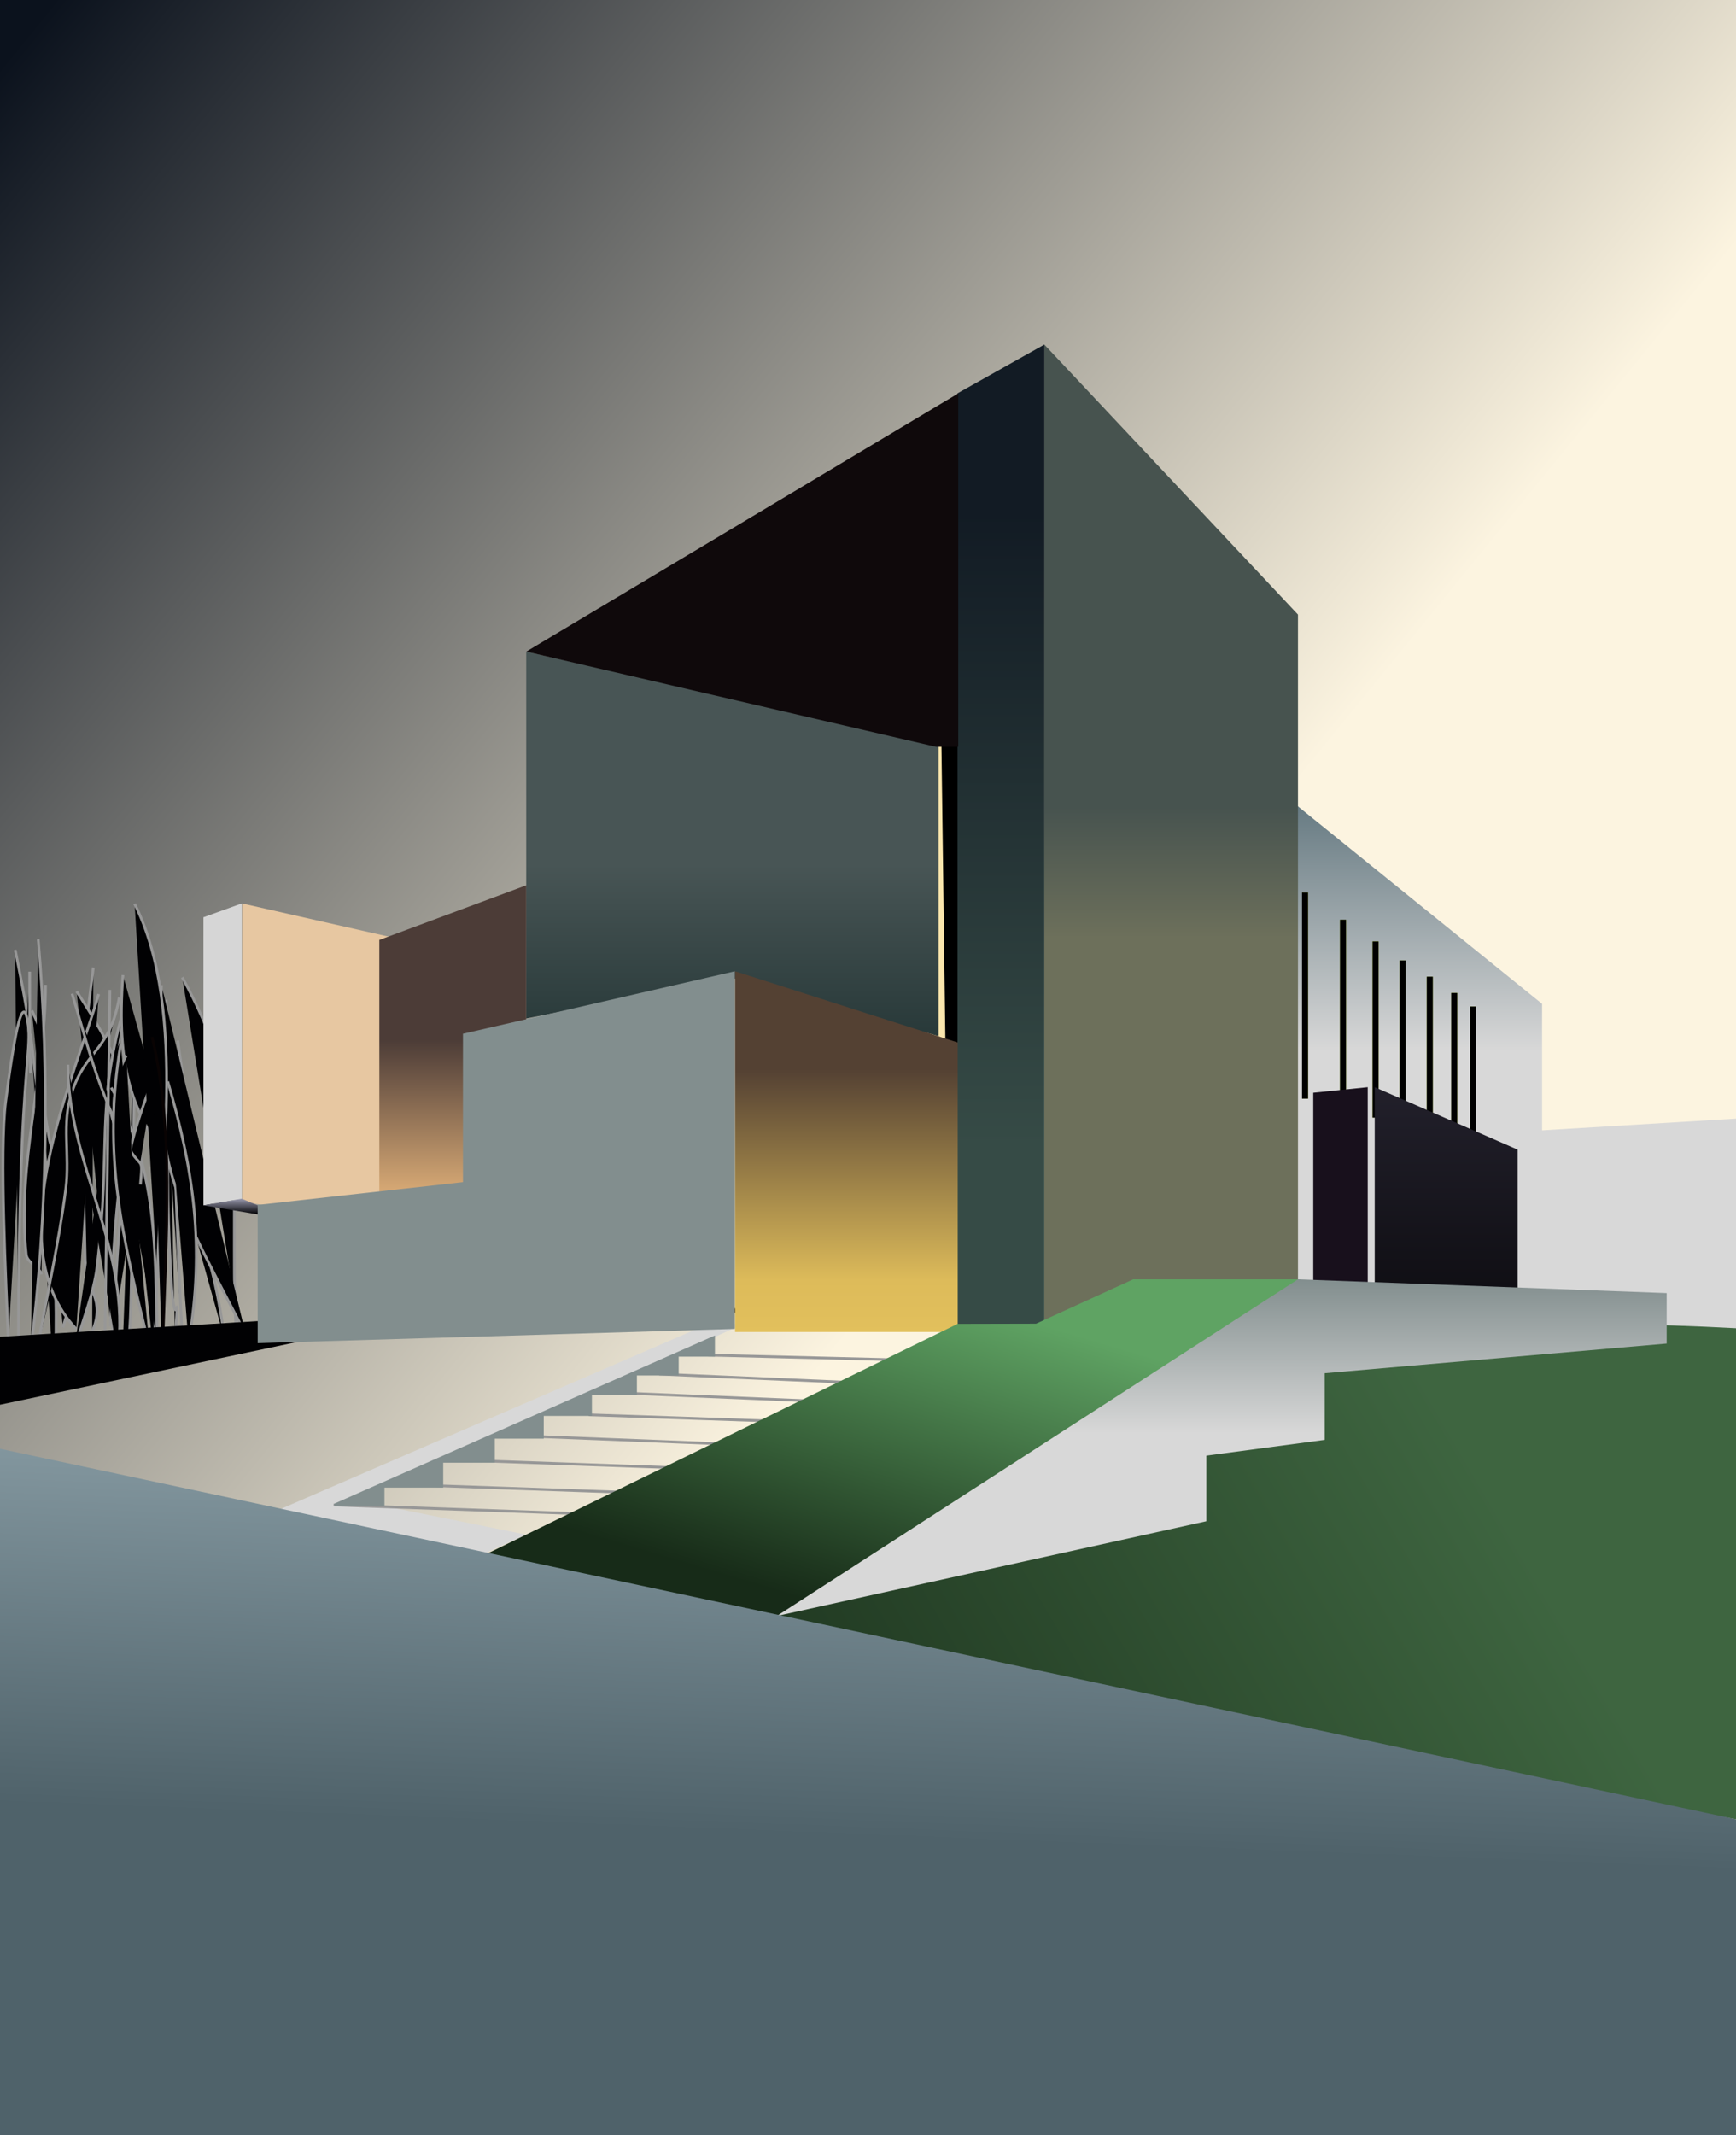 <?xml version="1.0" encoding="UTF-8"?>
<svg width="640px" height="787px" viewBox="0 0 640 787" version="1.1" xmlns="http://www.w3.org/2000/svg" xmlns:xlink="http://www.w3.org/1999/xlink">
    <!-- Generator: Sketch 52.6 (67491) - http://www.bohemiancoding.com/sketch -->
    <title>modern</title>
    <desc>Created with Sketch.</desc>
    <defs>
        <linearGradient x1="2.712%" y1="1.556%" x2="55.962%" y2="55.29%" id="linearGradient-1">
            <stop stop-color="#0B121D" offset="0%"></stop>
            <stop stop-color="#FCF4E0" offset="100%"></stop>
        </linearGradient>
        <linearGradient x1="50%" y1="0%" x2="50%" y2="50%" id="linearGradient-2">
            <stop stop-color="#667A82" offset="0%"></stop>
            <stop stop-color="#D8D8D8" offset="100%"></stop>
        </linearGradient>
        <polygon id="path-3" points="14 10 16.23 10 16.23 74.95 14 74.95"></polygon>
        <filter x="-67.3%" y="-2.3%" width="234.5%" height="104.6%" filterUnits="objectBoundingBox" id="filter-4">
            <feGaussianBlur stdDeviation="1.5" in="SourceAlpha" result="shadowBlurInner1"></feGaussianBlur>
            <feOffset dx="0" dy="0" in="shadowBlurInner1" result="shadowOffsetInner1"></feOffset>
            <feComposite in="shadowOffsetInner1" in2="SourceAlpha" operator="arithmetic" k2="-1" k3="1" result="shadowInnerInner1"></feComposite>
            <feColorMatrix values="0 0 0 0 0.992   0 0 0 0 0.961   0 0 0 0 0.882  0 0 0 1 0" type="matrix" in="shadowInnerInner1"></feColorMatrix>
        </filter>
        <polygon id="path-5" points="1.24344979e-14 -2.84217094e-14 2.23 -2.84217094e-14 2.23 75.95 1.24344979e-14 75.95"></polygon>
        <filter x="-67.3%" y="-2.0%" width="234.5%" height="103.9%" filterUnits="objectBoundingBox" id="filter-6">
            <feGaussianBlur stdDeviation="1.5" in="SourceAlpha" result="shadowBlurInner1"></feGaussianBlur>
            <feOffset dx="0" dy="0" in="shadowBlurInner1" result="shadowOffsetInner1"></feOffset>
            <feComposite in="shadowOffsetInner1" in2="SourceAlpha" operator="arithmetic" k2="-1" k3="1" result="shadowInnerInner1"></feComposite>
            <feColorMatrix values="0 0 0 0 0.992   0 0 0 0 0.961   0 0 0 0 0.882  0 0 0 1 0" type="matrix" in="shadowInnerInner1"></feColorMatrix>
        </filter>
        <polygon id="path-7" points="26 18 28.23 18 28.23 82.95 26 82.95"></polygon>
        <filter x="-67.3%" y="-2.3%" width="234.5%" height="104.6%" filterUnits="objectBoundingBox" id="filter-8">
            <feGaussianBlur stdDeviation="1.5" in="SourceAlpha" result="shadowBlurInner1"></feGaussianBlur>
            <feOffset dx="0" dy="0" in="shadowBlurInner1" result="shadowOffsetInner1"></feOffset>
            <feComposite in="shadowOffsetInner1" in2="SourceAlpha" operator="arithmetic" k2="-1" k3="1" result="shadowInnerInner1"></feComposite>
            <feColorMatrix values="0 0 0 0 0.992   0 0 0 0 0.961   0 0 0 0 0.882  0 0 0 1 0" type="matrix" in="shadowInnerInner1"></feColorMatrix>
        </filter>
        <polygon id="path-9" points="36 25 38.23 25 38.23 89.95 36 89.95"></polygon>
        <filter x="-67.3%" y="-2.3%" width="234.5%" height="104.6%" filterUnits="objectBoundingBox" id="filter-10">
            <feGaussianBlur stdDeviation="1.5" in="SourceAlpha" result="shadowBlurInner1"></feGaussianBlur>
            <feOffset dx="0" dy="0" in="shadowBlurInner1" result="shadowOffsetInner1"></feOffset>
            <feComposite in="shadowOffsetInner1" in2="SourceAlpha" operator="arithmetic" k2="-1" k3="1" result="shadowInnerInner1"></feComposite>
            <feColorMatrix values="0 0 0 0 0.992   0 0 0 0 0.961   0 0 0 0 0.882  0 0 0 1 0" type="matrix" in="shadowInnerInner1"></feColorMatrix>
        </filter>
        <polygon id="path-11" points="46 31 48.23 31 48.23 95.95 46 95.95"></polygon>
        <filter x="-67.3%" y="-2.3%" width="234.5%" height="104.6%" filterUnits="objectBoundingBox" id="filter-12">
            <feGaussianBlur stdDeviation="1.5" in="SourceAlpha" result="shadowBlurInner1"></feGaussianBlur>
            <feOffset dx="0" dy="0" in="shadowBlurInner1" result="shadowOffsetInner1"></feOffset>
            <feComposite in="shadowOffsetInner1" in2="SourceAlpha" operator="arithmetic" k2="-1" k3="1" result="shadowInnerInner1"></feComposite>
            <feColorMatrix values="0 0 0 0 0.992   0 0 0 0 0.961   0 0 0 0 0.882  0 0 0 1 0" type="matrix" in="shadowInnerInner1"></feColorMatrix>
        </filter>
        <polygon id="path-13" points="55 37 57.23 37 57.23 101.95 55 101.95"></polygon>
        <filter x="-67.3%" y="-2.3%" width="234.5%" height="104.6%" filterUnits="objectBoundingBox" id="filter-14">
            <feGaussianBlur stdDeviation="1.5" in="SourceAlpha" result="shadowBlurInner1"></feGaussianBlur>
            <feOffset dx="0" dy="0" in="shadowBlurInner1" result="shadowOffsetInner1"></feOffset>
            <feComposite in="shadowOffsetInner1" in2="SourceAlpha" operator="arithmetic" k2="-1" k3="1" result="shadowInnerInner1"></feComposite>
            <feColorMatrix values="0 0 0 0 0.992   0 0 0 0 0.961   0 0 0 0 0.882  0 0 0 1 0" type="matrix" in="shadowInnerInner1"></feColorMatrix>
        </filter>
        <polygon id="path-15" points="62 42 64.23 42 64.23 106.95 62 106.95"></polygon>
        <filter x="-67.3%" y="-2.3%" width="234.5%" height="104.6%" filterUnits="objectBoundingBox" id="filter-16">
            <feGaussianBlur stdDeviation="1.5" in="SourceAlpha" result="shadowBlurInner1"></feGaussianBlur>
            <feOffset dx="0" dy="0" in="shadowBlurInner1" result="shadowOffsetInner1"></feOffset>
            <feComposite in="shadowOffsetInner1" in2="SourceAlpha" operator="arithmetic" k2="-1" k3="1" result="shadowInnerInner1"></feComposite>
            <feColorMatrix values="0 0 0 0 0.992   0 0 0 0 0.961   0 0 0 0 0.882  0 0 0 1 0" type="matrix" in="shadowInnerInner1"></feColorMatrix>
        </filter>
        <linearGradient x1="77.115%" y1="32.797%" x2="-14.269%" y2="56.862%" id="linearGradient-17">
            <stop stop-color="#3E6540" offset="0%"></stop>
            <stop stop-color="#172B18" offset="100%"></stop>
        </linearGradient>
        <polygon id="path-18" points="362 264 374.953 264 375.076 388.914 363.619 386.055"></polygon>
        <filter x="-42.1%" y="-4.4%" width="184.1%" height="108.8%" filterUnits="objectBoundingBox" id="filter-19">
            <feGaussianBlur stdDeviation="2.5" in="SourceAlpha" result="shadowBlurInner1"></feGaussianBlur>
            <feOffset dx="6" dy="5" in="shadowBlurInner1" result="shadowOffsetInner1"></feOffset>
            <feComposite in="shadowOffsetInner1" in2="SourceAlpha" operator="arithmetic" k2="-1" k3="1" result="shadowInnerInner1"></feComposite>
            <feColorMatrix values="0 0 0 0 0   0 0 0 0 0   0 0 0 0 0  0 0 0 0.5 0" type="matrix" in="shadowInnerInner1"></feColorMatrix>
        </filter>
        <linearGradient x1="50%" y1="55.253%" x2="50%" y2="100%" id="linearGradient-20">
            <stop stop-color="#485555" offset="0%"></stop>
            <stop stop-color="#283939" offset="100%"></stop>
        </linearGradient>
        <linearGradient x1="50%" y1="47.07%" x2="50%" y2="60.298%" id="linearGradient-21">
            <stop stop-color="#47534F" offset="0%"></stop>
            <stop stop-color="#6D705B" offset="100%"></stop>
        </linearGradient>
        <linearGradient x1="50%" y1="17.351%" x2="50%" y2="81.331%" id="linearGradient-22">
            <stop stop-color="#121B24" offset="0%"></stop>
            <stop stop-color="#364B46" offset="100%"></stop>
        </linearGradient>
        <linearGradient x1="50%" y1="50%" x2="50%" y2="100%" id="linearGradient-23">
            <stop stop-color="#4C3C37" offset="0%"></stop>
            <stop stop-color="#DAAB76" offset="100%"></stop>
        </linearGradient>
        <linearGradient x1="50%" y1="27.332%" x2="50%" y2="100%" id="linearGradient-24">
            <stop stop-color="#544133" offset="0%"></stop>
            <stop stop-color="#DDBB5A" offset="80.204%"></stop>
            <stop stop-color="#E2C05C" offset="100%"></stop>
        </linearGradient>
        <linearGradient x1="50%" y1="0%" x2="50%" y2="100%" id="linearGradient-25">
            <stop stop-color="#22202B" offset="0%"></stop>
            <stop stop-color="#0F0E13" offset="100%"></stop>
        </linearGradient>
        <linearGradient x1="74.297%" y1="18.413%" x2="25.412%" y2="85.383%" id="linearGradient-26">
            <stop stop-color="#5FA363" offset="0%"></stop>
            <stop stop-color="#1F3820" offset="88.375%"></stop>
            <stop stop-color="#172B18" offset="100%"></stop>
        </linearGradient>
        <linearGradient x1="50%" y1="0%" x2="50%" y2="45.724%" id="linearGradient-27">
            <stop stop-color="#828E8E" offset="0%"></stop>
            <stop stop-color="#D8D8D8" offset="100%"></stop>
        </linearGradient>
        <linearGradient x1="50%" y1="0%" x2="44.445%" y2="56.073%" id="linearGradient-28">
            <stop stop-color="#879BA3" offset="0%"></stop>
            <stop stop-color="#4F626A" offset="100%"></stop>
        </linearGradient>
        <linearGradient x1="50%" y1="0%" x2="50%" y2="100%" id="linearGradient-29">
            <stop stop-color="#9999AE" offset="0%"></stop>
            <stop stop-color="#010103" offset="100%"></stop>
        </linearGradient>
    </defs>
    <g id="-" stroke="none" stroke-width="1" fill="none" fill-rule="evenodd">
        <g id="modern" transform="translate(-21, 0)">
            <rect id="Rectangle" fill="url(#linearGradient-1)" x="21" y="0" width="640" height="787"></rect>
            <path d="M55.41,356.602 C49.47,404.767 50.884,385.105 52.402,463.891 C52.636,476.034 60.132,478.73 54.98,490.844" id="Path-2" stroke="#979797" fill="#010103"></path>
            <path d="M32.777,372.477 C41.787,392.513 29.084,362.711 39.145,419.742 C39.961,424.371 43.364,428.178 44.863,432.633 C51.088,451.134 49.877,470.962 44.207,489.316" id="Path-6" stroke="#979797" fill="#010103"></path>
            <path d="M70.762,376.301 C70.277,409.797 70.134,443.3 69.309,476.789 C69.121,484.413 68.947,492.086 67.723,499.613 C67.488,501.056 66.754,496.855 66.27,495.477" id="Path-7" stroke="#979797" fill="#010103"></path>
            <path d="M32.293,381.098 C36.721,421.213 42.108,452.568 41.645,491.234 C41.629,492.572 40.538,493.669 39.984,494.887" id="Path-8" stroke="#979797" fill="#010103"></path>
            <path d="M37.777,363.004 C37.777,396.218 27.15,429.218 30.68,462.43 C31.005,465.487 35.558,466.764 36.293,469.75" id="Path-9" stroke="#979797" fill="#010103"></path>
            <path d="M61.781,488.773 C63.44,402.674 78.829,411.257 49.266,365.418" id="Path-10" stroke="#979797" fill="#010103"></path>
            <path d="M77.855,500.602 C77.753,486.365 80.073,471.902 77.547,457.891 C71.023,421.701 52.762,412.294 65.008,383.113" id="Path-11" stroke="#979797" fill="#010103"></path>
            <path d="M90.906,502.852 C90.906,404.438 94.925,444.022 86.547,383.566" id="Path-12" stroke="#979797" fill="#010103"></path>
            <path d="M57.371,366.398 C49.111,396.131 19.341,458.452 49.148,489.898" id="Path-13" stroke="#979797" fill="#010103"></path>
            <path d="M32.352,497.93 C38.48,447.731 39.327,396.577 35.094,346.188" id="Path-14" stroke="#979797" fill="#010103"></path>
            <path d="M27.801,500.379 C27.801,354.092 37.16,403.295 26.609,350.129" id="Path-15" stroke="#979797" fill="#010103"></path>
            <path d="M48.359,497.73 C51.194,487.266 55.599,477.104 56.863,466.336 C61.966,422.871 56.354,408.146 66.312,372.867" id="Path-16" stroke="#979797" fill="#010103"></path>
            <path d="M78.969,493.988 C78.046,459.902 79.426,431.361 61.988,400.863" id="Path-17" stroke="#979797" fill="#010103"></path>
            <path d="M88.391,497.699 C82.639,384.268 88.203,425.868 80.223,372.051" id="Path-18" stroke="#979797" fill="#010103"></path>
            <path d="M103.855,493.91 C93.233,412.982 61.07,429.561 66.328,359.398" id="Path-19" stroke="#979797" fill="#010103"></path>
            <path d="M61.168,501.168 C65.087,472.747 62.98,441.207 71.738,413.824 C84.993,372.382 82.262,406.374 82.262,368.484" id="Path-20" stroke="#979797" fill="#010103"></path>
            <path d="M85.547,494.422 C87.558,460.973 85.192,511.519 83.137,449.988 C82.434,428.94 83.137,407.868 83.137,386.809" id="Path-21" stroke="#979797" fill="#010103"></path>
            <path d="M107.512,479.148 C106.668,426.058 111.385,402.633 88.188,360.223" id="Path-22" stroke="#979797" fill="#010103"></path>
            <path d="M107.496,479.535 C107.749,484.698 108.001,489.861 108.254,495.023" id="Path-23" stroke="#979797"></path>
            <path d="M111.543,491.68 C79.518,430.64 78.933,430.113 80.52,363.113" id="Path-24" stroke="#979797" fill="#010103"></path>
            <path d="M24.074,494.496 C23.234,473.015 20.725,424.643 23.109,405.938 C35.059,312.19 31.938,458.996 31.938,358.141" id="Path-25" stroke="#979797" fill="#010103"></path>
            <path d="M34.68,497.652 C38.202,477.832 42.699,458.16 45.246,438.191 C46.874,425.429 43.551,414.316 47.52,402.543 C52.892,386.606 61.49,387.404 64.965,367.688" id="Path-26" stroke="#979797" fill="#010103"></path>
            <path d="M64.375,499.285 C69.593,460.591 46.047,429.781 46.047,392.426" id="Path-27" stroke="#979797" fill="#010103"></path>
            <path d="M79.027,471.129 C79.107,436.637 90.668,373.23 70.625,333.145" id="Path-28" stroke="#979797" fill="#010103"></path>
            <path d="M72.781,436.586 C74.032,421.096 73.049,439.583 58.34,400.816 C54.058,389.531 51.142,377.775 47.543,366.254" id="Path-29" stroke="#979797" fill="#010103"></path>
            <path d="M71.293,455.961 C66.573,435.535 57.329,407.784 67.57,389.027" id="Path-30" stroke="#979797" fill="#010103"></path>
            <path d="M76.164,496.68 C65.99,455.885 58.617,425.532 65.496,384.914" id="Path-31" stroke="#979797" fill="#010103"></path>
            <path d="M90.527,495.039 C96.584,459.489 92.376,431.094 82.836,398.602" id="Path-32" stroke="#979797" fill="#010103"></path>
            <path d="M61.52,364.879 C60.853,411.13 60.186,457.382 59.52,503.633" id="Path-3" stroke="#979797" fill="#010103"></path>
            <path d="M77.059,382.238 C86.378,420.773 81.166,466.794 80.875,503.902" id="Path-5" stroke="#090303" fill="#010103"></path>
            <path d="M498,296 L589.508,370.012 L589.508,478.589 C569.456,475.207 554.205,473.516 543.754,473.516 C533.303,473.516 518.052,473.516 498,473.516 L498,296 Z" id="Rectangle" fill="url(#linearGradient-2)"></path>
            <g id="Group" transform="translate(501, 329)">
                <g id="Rectangle">
                    <use fill="#B8D148" fill-rule="evenodd" xlink:href="#path-3"></use>
                    <use fill="black" fill-opacity="1" filter="url(#filter-4)" xlink:href="#path-3"></use>
                </g>
                <g id="Rectangle-Copy-6">
                    <use fill="#B8D148" fill-rule="evenodd" xlink:href="#path-5"></use>
                    <use fill="black" fill-opacity="1" filter="url(#filter-6)" xlink:href="#path-5"></use>
                </g>
                <g id="Rectangle-Copy">
                    <use fill="#B8D148" fill-rule="evenodd" xlink:href="#path-7"></use>
                    <use fill="black" fill-opacity="1" filter="url(#filter-8)" xlink:href="#path-7"></use>
                </g>
                <g id="Rectangle-Copy-2">
                    <use fill="#B8D148" fill-rule="evenodd" xlink:href="#path-9"></use>
                    <use fill="black" fill-opacity="1" filter="url(#filter-10)" xlink:href="#path-9"></use>
                </g>
                <g id="Rectangle-Copy-3">
                    <use fill="#B8D148" fill-rule="evenodd" xlink:href="#path-11"></use>
                    <use fill="black" fill-opacity="1" filter="url(#filter-12)" xlink:href="#path-11"></use>
                </g>
                <g id="Rectangle-Copy-4">
                    <use fill="#B8D148" fill-rule="evenodd" xlink:href="#path-13"></use>
                    <use fill="black" fill-opacity="1" filter="url(#filter-14)" xlink:href="#path-13"></use>
                </g>
                <g id="Rectangle-Copy-5">
                    <use fill="#B8D148" fill-rule="evenodd" xlink:href="#path-15"></use>
                    <use fill="black" fill-opacity="1" filter="url(#filter-16)" xlink:href="#path-15"></use>
                </g>
            </g>
            <polygon id="Rectangle" fill="#D8D8D8" points="282.103 488 295.043 488 129.077 563.596 116 559.862"></polygon>
            <path d="M160.842,554.73 L215,565.658 L199.225,572.771 C158.526,564.715 136.858,560.25 134.221,559.375 C131.584,558.5 136.29,556.952 148.338,554.73 L160.842,554.73 Z" id="Rectangle" fill="#D8D8D8"></path>
            <path d="M21,492.731 L116,486.952 L268.281,471.548 C292.301,478.585 298.221,483.756 286.043,487.061 C273.865,490.366 225.055,492.256 139.613,492.731 L21,517.774 L21,492.731 Z" id="Rectangle" fill="#010103"></path>
            <polygon id="Rectangle" fill="#D8D8D8" points="575.059 417.492 661 412.322 661 514.537 575.059 545"></polygon>
            <path d="M359.129,549.344 C421.888,521.144 472.199,503.296 510.065,495.799 C547.93,488.302 598.242,486.228 661,489.577 L661,670.578 L255.25,598.91 L359.129,549.344 Z" id="Rectangle" fill="url(#linearGradient-17)"></path>
            <g id="Rectangle">
                <use fill="#FAE6AD" fill-rule="evenodd" xlink:href="#path-18"></use>
                <use fill="black" fill-opacity="1" filter="url(#filter-19)" xlink:href="#path-18"></use>
            </g>
            <polygon id="Rectangle" fill="url(#linearGradient-20)" points="215 240.191 367 274.308 367 381.914 291 360.434 215 375.414"></polygon>
            <polygon id="Rectangle" fill="#D6D6D6" points="96 338.098 110.125 333 110.125 441.982 96 444.277"></polygon>
            <polygon id="Rectangle" fill="url(#linearGradient-21)" points="406 127 499.512 226.523 499.512 473.157 439.285 473.157 406 489.543"></polygon>
            <polygon id="Rectangle" fill="url(#linearGradient-22)" points="374 144.977 406 127 406 489.023 374 489.023"></polygon>
            <polygon id="Rectangle" fill="#0F090B" points="215 240.176 374.27 145 374.27 275.271 366.102 275.271"></polygon>
            <polygon id="Rectangle" fill="#E7C7A1" points="110.247 333 165.964 345.621 165.964 443.011 132.682 446.277 110.247 443.011"></polygon>
            <polygon id="Rectangle" fill="url(#linearGradient-23)" points="160.842 346.455 215 326.314 215 380.722 191.855 386.978 191.855 437 160.842 440.354"></polygon>
            <polygon id="Rectangle" fill="#828E8E" points="191.675 381.034 291.924 358 291.924 489.832 116 495.088 116 444.129 191.675 435.728"></polygon>
            <polygon id="Rectangle" fill="url(#linearGradient-24)" points="292 358 374.076 384.251 374.076 490.951 292 490.951"></polygon>
            <polygon id="Rectangle" fill="#18101C" points="505.146 402.779 525.23 400.722 525.23 476.62 505.146 475.172"></polygon>
            <polygon id="Rectangle" fill="url(#linearGradient-25)" points="527.806 400.722 580.483 423.744 580.483 479.102 527.806 476.62"></polygon>
            <path d="M178.5,547.5 L264,550.5" id="Line" stroke="#979797" stroke-linecap="square"></path>
            <path d="M144.5,554.73 L250.5,558.5" id="Line-Copy-7" stroke="#979797" stroke-linecap="square"></path>
            <path d="M199.5,538.5 L284.071,541.5" id="Line-Copy" stroke="#979797" stroke-linecap="square"></path>
            <path d="M219.5,529.5 L294.635,532.5" id="Line-Copy-2" stroke="#979797" stroke-linecap="square"></path>
            <path d="M238.5,521.5 L307.359,523.868" id="Line-Copy-3" stroke="#979797" stroke-linecap="square"></path>
            <path d="M251.5,513.5 L322.5,516.5" id="Line-Copy-4" stroke="#979797" stroke-linecap="square"></path>
            <path d="M264.5,506.5 L333.038,509.5" id="Line-Copy-5" stroke="#979797" stroke-linecap="square"></path>
            <path d="M282.5,499.5 L349.5,501.168" id="Line-Copy-6" stroke="#979797" stroke-linecap="square"></path>
            <polygon id="Rectangle" fill="url(#linearGradient-26)" points="438.762 471.548 499.512 471.548 505.146 474.795 307.359 595.652 199.225 573.339 374 487.973 402.945 487.905"></polygon>
            <polygon id="Rectangle" fill="url(#linearGradient-27)" points="499.512 471.548 635.441 476.62 635.441 495.236 509.355 506.156 509.355 530.721 465.742 536.55 465.742 560.715 307.359 595.652"></polygon>
            <polygon id="driveway" fill="url(#linearGradient-28)" points="21 534 661 670.578 661 786.949 21 786.949"></polygon>
            <polygon id="Path" stroke="#828E8E" fill="#828E8E" points="144.349 554.73 162.232 554.73 162.232 547.813 183.898 547.813 183.898 538.645 202.9 538.645 202.9 529.774 220.955 529.774 220.955 521.397 238.718 521.397 238.718 513.624 255.304 513.624 255.304 506.484 270.708 506.484 270.708 499.556 284.071 499.556 284.071 493.006"></polygon>
            <polygon id="Rectangle" fill="url(#linearGradient-29)" points="96 444.277 110.125 441.834 116 444.277 116 445.878 116 447.609"></polygon>
        </g>
    </g>
</svg>